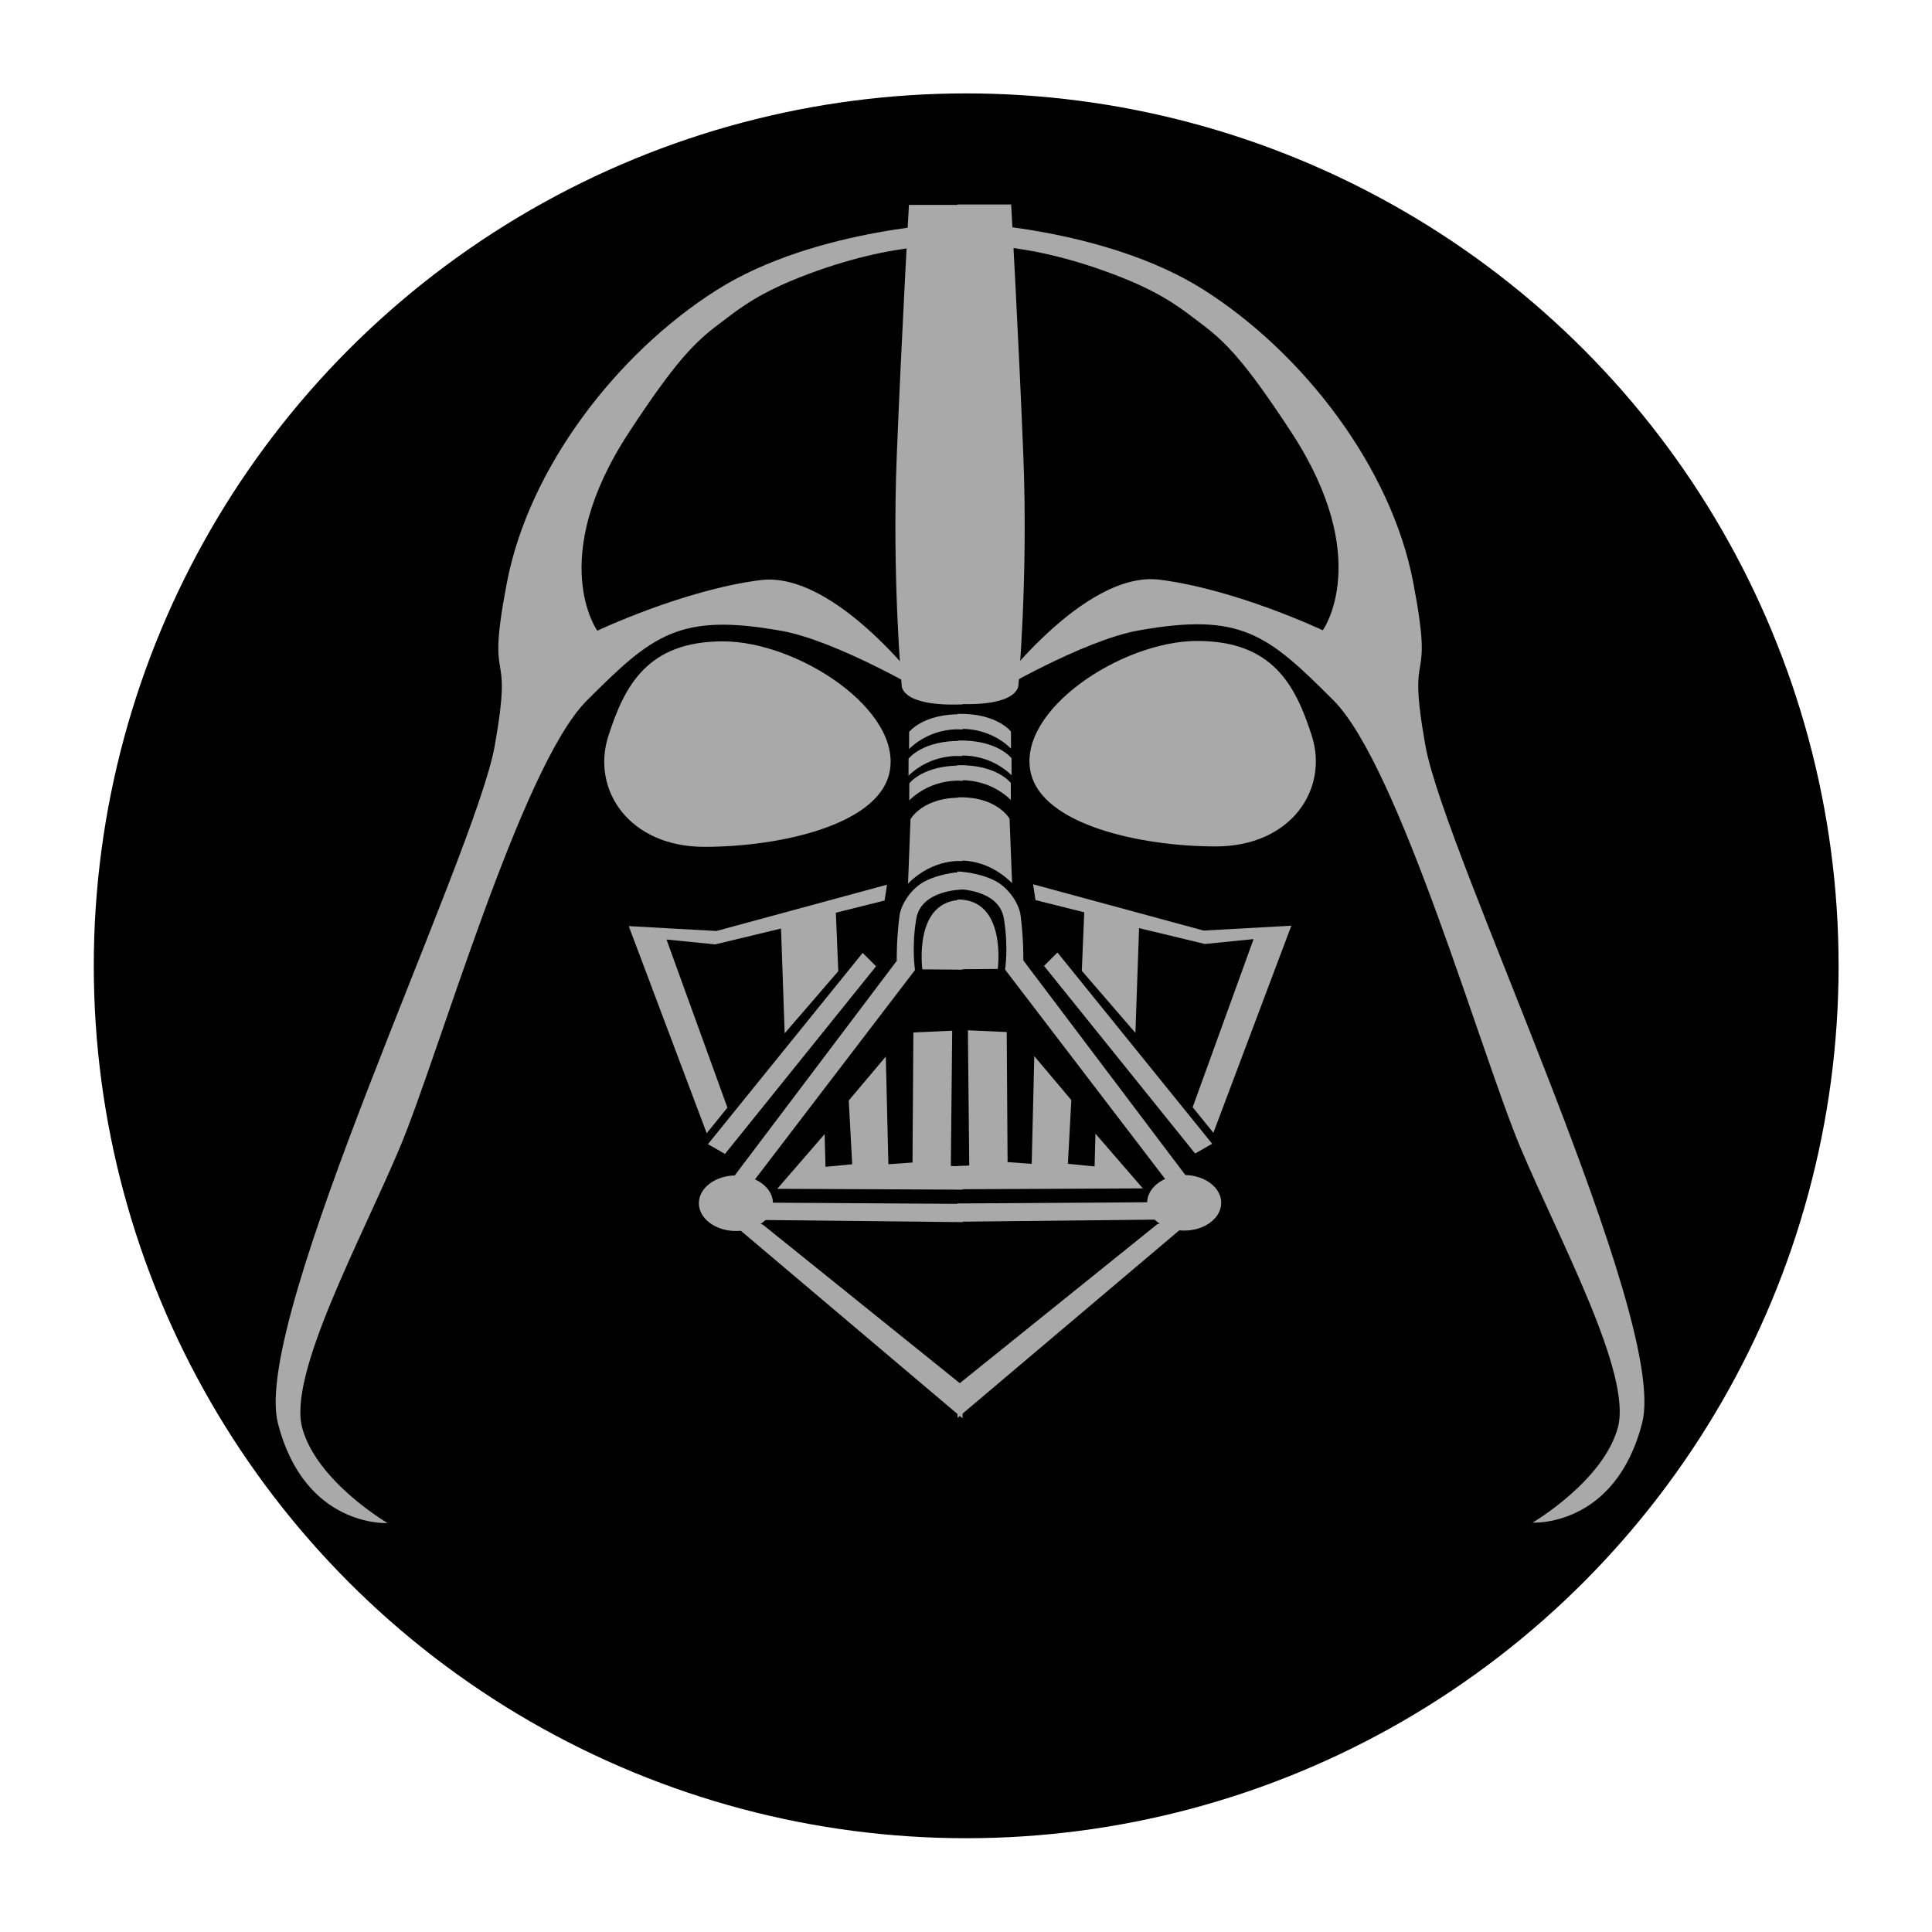 <?xml version="1.0" encoding="UTF-8" standalone="no"?>
<!-- Created with Inkscape (http://www.inkscape.org/) -->

<svg
   xmlns:dc="http://purl.org/dc/elements/1.1/"
   xmlns:cc="http://creativecommons.org/ns#"
   xmlns:rdf="http://www.w3.org/1999/02/22-rdf-syntax-ns#"
   xmlns:svg="http://www.w3.org/2000/svg"
   xmlns="http://www.w3.org/2000/svg"
   xmlns:sodipodi="http://sodipodi.sourceforge.net/DTD/sodipodi-0.dtd"
   xmlns:inkscape="http://www.inkscape.org/namespaces/inkscape"
   width="885.827"
   height="885.827"
   viewBox="0 0 885.827 885.827"
   id="svg2"
   version="1.1"
   inkscape:version="0.91 r13725"
   sodipodi:docname="darth.svg">
  <defs
     id="defs4" />
  <sodipodi:namedview
     id="base"
     pagecolor="#ffffff"
     bordercolor="#666666"
     borderopacity="1.0"
     inkscape:pageopacity="0"
     inkscape:pageshadow="2"
     inkscape:zoom="0.35"
     inkscape:cx="-39.009113"
     inkscape:cy="436.11626"
     inkscape:document-units="px"
     inkscape:current-layer="layer1"
     showgrid="false"
     showguides="true"
     inkscape:guide-bbox="true"
     inkscape:window-width="1365"
     inkscape:window-height="717"
     inkscape:window-x="0"
     inkscape:window-y="23"
     inkscape:window-maximized="1"
     inkscape:showpageshadow="false"
     showborder="true"
     units="px" />
  <g
     inkscape:label="Layer 1"
     inkscape:groupmode="layer"
     id="layer1"
     transform="translate(0,-166.535)">
    <circle
       style="opacity:1;fill:#000000;fill-opacity:1;stroke:none;stroke-width:1;stroke-linecap:round;stroke-linejoin:round;stroke-miterlimit:4;stroke-dasharray:none;stroke-opacity:1"
       id="path4166"
       cx="443"
       cy="609.362"
       r="400" />
    <g
       id="g4432"
       transform="translate(60.143,-65.857)"
       style="fill:#a9a9a9;fill-opacity:1">
      <g
         transform="matrix(0.391,0,0,0.391,-282.395,411.996)"
         id="g4289"
         style="fill:#a9a9a9;fill-opacity:1">
        <path
           style="fill:#a9a9a9;fill-opacity:1;fill-rule:evenodd;stroke:none;stroke-width:1px;stroke-linecap:butt;stroke-linejoin:miter;stroke-opacity:1"
           d="m 1697.143,-198.352 c 0,0 -171.429,5 -288.572,79.286 -117.143,74.286 -220,208.571 -245.714,342.857 -25.714,134.286 8.571,62.857 -14.286,191.429 -22.857,128.571 -285.714,671.429 -254.286,794.286 31.429,122.857 128.571,117.143 128.571,117.143 0,0 -82.857,-48.571 -100,-111.429 -17.143,-62.857 68.571,-220 114.286,-328.571 45.714,-108.571 142.164,-447.244 219.307,-524.387 77.143,-77.143 108.165,-103.347 228.428,-81.817 65.657,11.754 170.795,74.041 170.795,74.041 0,0 -105.672,-144.979 -195.672,-133.55 -90,11.429 -191.141,59.307 -191.141,59.307 0,0 -60.287,-83.592 36.856,-232.164 55.056,-84.202 77.948,-106.498 105.096,-126.91 20.753,-15.604 42.104,-34.094 93.476,-54.519 118.572,-47.143 192.5,-37.143 192.5,-37.143 z"
           id="path4219"
           inkscape:connector-curvature="0"
           sodipodi:nodetypes="csssscsssscscssscc" />
        <path
           style="fill:#a9a9a9;fill-opacity:1;fill-rule:evenodd;stroke:none;stroke-width:1px;stroke-linecap:butt;stroke-linejoin:miter;stroke-opacity:1"
           d="m 1697.143,-219.066 -62.857,0 c 0,0 -8.571,151.429 -14.286,294.286 -5.714,142.857 5.714,268.571 5.714,268.571 0,0 -2.857,25.714 71.429,22.857 z"
           id="path4221"
           inkscape:connector-curvature="0" />
        <path
           style="fill:#a9a9a9;fill-opacity:1;fill-rule:evenodd;stroke:none;stroke-width:1px;stroke-linecap:butt;stroke-linejoin:miter;stroke-opacity:1"
           d="m 1305.714,626.648 102.857,5.714 200,-54.286 -2.857,18.571 -57.143,14.286 2.857,68.571 -62.857,72.857 -4.286,-122.857 -77.143,18.571 -57.143,-5.714 71.429,197.143 -24.286,30 z"
           id="path4223"
           inkscape:connector-curvature="0" />
        <path
           style="fill:#a9a9a9;fill-opacity:1;fill-rule:evenodd;stroke:none;stroke-width:1px;stroke-linecap:butt;stroke-linejoin:miter;stroke-opacity:1"
           d="M 1398.571,882.362 1580,658.076 l 15.714,15.714 -177.143,220 z"
           id="path4225"
           inkscape:connector-curvature="0" />
        <path
           style="fill:#a9a9a9;fill-opacity:1;fill-rule:evenodd;stroke:none;stroke-width:1px;stroke-linecap:butt;stroke-linejoin:miter;stroke-opacity:1"
           d="M 1428.571,920.934 1620,667.362 c 0,0 -0.535,-23.821 3.214,-52.857 1.701,-13.172 13.583,-32.319 30.353,-40.724 20.199,-10.124 43.575,-10.705 43.575,-10.705 l 0,20.714 c 0,0 -48.571,0 -54.286,34.286 -5.714,34.286 -1.429,60 -1.429,60 l -190,248.571 -17.143,21.429 z"
           id="path4227"
           inkscape:connector-curvature="0"
           sodipodi:nodetypes="ccssccscccc" />
        <path
           style="fill:#a9a9a9;fill-opacity:1;fill-rule:evenodd;stroke:none;stroke-width:1px;stroke-linecap:butt;stroke-linejoin:miter;stroke-opacity:1"
           d="m 1535.432,870.535 1.01,38.386 31.315,-3.03 -4.041,-74.751 43.437,-51.518 3.03,126.269 28.284,-2.02 1.01,-152.533 45.544,-2.02 -1.602,158.594 13.724,0.505 0,27.274 -217.269,-1.01 z"
           id="path4229"
           inkscape:connector-curvature="0"
           sodipodi:nodetypes="ccccccccc" />
        <path
           style="fill:#a9a9a9;fill-opacity:1;fill-rule:evenodd;stroke:none;stroke-width:1px;stroke-linecap:butt;stroke-linejoin:miter;stroke-opacity:1"
           d="m 1468.571,950.934 228.571,1.429 0,21.429 -264.286,-2.857 z"
           id="path4231"
           inkscape:connector-curvature="0" />
        <path
           style="fill:#a9a9a9;fill-opacity:1;fill-rule:evenodd;stroke:none;stroke-width:1px;stroke-linecap:butt;stroke-linejoin:miter;stroke-opacity:1"
           d="m 1462.857,976.648 234.286,188.571 0,38.572 L 1410,960.934 Z"
           id="path4233"
           inkscape:connector-curvature="0" />
        <path
           style="fill:#a9a9a9;fill-opacity:1;fill-rule:evenodd;stroke:none;stroke-width:1px;stroke-linecap:butt;stroke-linejoin:miter;stroke-opacity:1"
           d="m 1650,677.362 c 0,0 -11.071,-81.786 47.143,-81.429 l 0,81.786 z"
           id="path4235"
           inkscape:connector-curvature="0" />
        <path
           style="fill:#a9a9a9;fill-opacity:1;fill-rule:evenodd;stroke:none;stroke-width:1px;stroke-linecap:butt;stroke-linejoin:miter;stroke-opacity:1"
           d="m 1634.493,399.028 c 0,0 16.269,-21.81 62.65,-20.8 l 0,17.887 c 0,0 -34.635,-4.352 -62.716,22.882 z"
           id="path4237"
           inkscape:connector-curvature="0"
           sodipodi:nodetypes="ccccc" />
        <path
           style="fill:#a9a9a9;fill-opacity:1;fill-rule:evenodd;stroke:none;stroke-width:1px;stroke-linecap:butt;stroke-linejoin:miter;stroke-opacity:1"
           d="m 1633.853,430.31 c 0,0 16.269,-21.81 62.65,-20.8 l 0,17.887 c 0,0 -34.635,-4.352 -62.716,22.882 z"
           id="path4237-9"
           inkscape:connector-curvature="0"
           sodipodi:nodetypes="ccccc" />
        <path
           style="fill:#a9a9a9;fill-opacity:1;fill-rule:evenodd;stroke:none;stroke-width:1px;stroke-linecap:butt;stroke-linejoin:miter;stroke-opacity:1"
           d="m 1634.71,459.238 c 0,0 16.269,-21.81 62.65,-20.8 l 0,17.887 c 0,0 -34.635,-4.352 -62.716,22.882 z"
           id="path4237-2"
           inkscape:connector-curvature="0"
           sodipodi:nodetypes="ccccc" />
        <path
           style="fill:#a9a9a9;fill-opacity:1;fill-rule:evenodd;stroke:none;stroke-width:1.213px;stroke-linecap:butt;stroke-linejoin:miter;stroke-opacity:1"
           d="m 1636.135,501.21 c 0,0 14.768,-26.54 60.943,-25.046 l -0.357,74.309 c 0,0 -33.409,-3.936 -63.509,26.338 z"
           id="path4237-2-5"
           inkscape:connector-curvature="0"
           sodipodi:nodetypes="ccccc" />
        <ellipse
           style="opacity:1;fill:#a9a9a9;fill-opacity:1;stroke:none;stroke-width:1;stroke-linecap:round;stroke-linejoin:round;stroke-miterlimit:4;stroke-dasharray:none;stroke-opacity:1"
           id="path4284"
           cx="1431.386"
           cy="951.599"
           rx="43.437"
           ry="32.577" />
        <path
           style="opacity:1;fill:#a9a9a9;fill-opacity:1;stroke:none;stroke-width:0.983;stroke-linecap:round;stroke-linejoin:round;stroke-miterlimit:4;stroke-dasharray:none;stroke-opacity:1"
           d="m 1611.437,446.648 c -13.262,61.714 -129.113,87.05 -217.088,87.05 -87.976,-3e-5 -132.785,-66.742 -112.582,-129.865 19.242,-60.119 46.483,-111.09 134.459,-111.09 87.976,-10e-6 210.926,80.783 195.212,153.906 z"
           id="path4286"
           inkscape:connector-curvature="0"
           sodipodi:nodetypes="sssss" />
      </g>
      <g
         id="g4289-0"
         transform="matrix(-0.391,0,0,0.391,1042.477,411.806)"
         style="fill:#a9a9a9;fill-opacity:1">
        <path
           style="fill:#a9a9a9;fill-opacity:1;fill-rule:evenodd;stroke:none;stroke-width:1px;stroke-linecap:butt;stroke-linejoin:miter;stroke-opacity:1"
           d="m 1697.143,-198.352 c 0,0 -171.429,5 -288.572,79.286 -117.143,74.286 -220,208.571 -245.714,342.857 -25.714,134.286 8.571,62.857 -14.286,191.429 -22.857,128.571 -285.714,671.429 -254.286,794.286 31.429,122.857 128.571,117.143 128.571,117.143 0,0 -82.857,-48.571 -100,-111.429 -17.143,-62.857 68.571,-220 114.286,-328.571 45.714,-108.571 142.164,-447.244 219.307,-524.387 77.143,-77.143 108.165,-103.347 228.428,-81.817 65.657,11.754 170.795,74.041 170.795,74.041 0,0 -105.672,-144.979 -195.672,-133.55 -90,11.429 -191.141,59.307 -191.141,59.307 0,0 -60.287,-83.592 36.856,-232.164 55.056,-84.202 77.948,-106.498 105.096,-126.91 20.753,-15.604 42.104,-34.094 93.476,-54.519 118.572,-47.143 192.5,-37.143 192.5,-37.143 z"
           id="path4219-6"
           inkscape:connector-curvature="0"
           sodipodi:nodetypes="csssscsssscscssscc" />
        <path
           style="fill:#a9a9a9;fill-opacity:1;fill-rule:evenodd;stroke:none;stroke-width:1px;stroke-linecap:butt;stroke-linejoin:miter;stroke-opacity:1"
           d="m 1697.143,-219.066 -62.857,0 c 0,0 -8.571,151.429 -14.286,294.286 -5.714,142.857 5.714,268.571 5.714,268.571 0,0 -2.857,25.714 71.429,22.857 z"
           id="path4221-7"
           inkscape:connector-curvature="0" />
        <path
           style="fill:#a9a9a9;fill-opacity:1;fill-rule:evenodd;stroke:none;stroke-width:1px;stroke-linecap:butt;stroke-linejoin:miter;stroke-opacity:1"
           d="m 1305.714,626.648 102.857,5.714 200,-54.286 -2.857,18.571 -57.143,14.286 2.857,68.571 -62.857,72.857 -4.286,-122.857 -77.143,18.571 -57.143,-5.714 71.429,197.143 -24.286,30 z"
           id="path4223-9"
           inkscape:connector-curvature="0" />
        <path
           style="fill:#a9a9a9;fill-opacity:1;fill-rule:evenodd;stroke:none;stroke-width:1px;stroke-linecap:butt;stroke-linejoin:miter;stroke-opacity:1"
           d="M 1398.571,882.362 1580,658.076 l 15.714,15.714 -177.143,220 z"
           id="path4225-3"
           inkscape:connector-curvature="0" />
        <path
           style="fill:#a9a9a9;fill-opacity:1;fill-rule:evenodd;stroke:none;stroke-width:1px;stroke-linecap:butt;stroke-linejoin:miter;stroke-opacity:1"
           d="M 1428.571,920.934 1620,667.362 c 0,0 -0.535,-23.821 3.214,-52.857 1.701,-13.172 13.583,-32.319 30.353,-40.724 20.199,-10.124 43.575,-10.705 43.575,-10.705 l 0,20.714 c 0,0 -48.571,0 -54.286,34.286 -5.714,34.286 -1.429,60 -1.429,60 l -190,248.571 -17.143,21.429 z"
           id="path4227-3"
           inkscape:connector-curvature="0"
           sodipodi:nodetypes="ccssccscccc" />
        <path
           style="fill:#a9a9a9;fill-opacity:1;fill-rule:evenodd;stroke:none;stroke-width:1px;stroke-linecap:butt;stroke-linejoin:miter;stroke-opacity:1"
           d="m 1535.432,870.535 1.01,38.386 31.315,-3.03 -4.041,-74.751 43.437,-51.518 3.03,126.269 28.284,-2.02 1.01,-152.533 45.544,-2.02 -1.602,158.594 13.724,0.505 0,27.274 -217.269,-1.01 z"
           id="path4229-0"
           inkscape:connector-curvature="0"
           sodipodi:nodetypes="ccccccccc" />
        <path
           style="fill:#a9a9a9;fill-opacity:1;fill-rule:evenodd;stroke:none;stroke-width:1px;stroke-linecap:butt;stroke-linejoin:miter;stroke-opacity:1"
           d="m 1468.571,950.934 228.571,1.429 0,21.429 -264.286,-2.857 z"
           id="path4231-6"
           inkscape:connector-curvature="0" />
        <path
           style="fill:#a9a9a9;fill-opacity:1;fill-rule:evenodd;stroke:none;stroke-width:1px;stroke-linecap:butt;stroke-linejoin:miter;stroke-opacity:1"
           d="m 1462.857,976.648 234.286,188.571 0,38.572 L 1410,960.934 Z"
           id="path4233-1"
           inkscape:connector-curvature="0" />
        <path
           style="fill:#a9a9a9;fill-opacity:1;fill-rule:evenodd;stroke:none;stroke-width:1px;stroke-linecap:butt;stroke-linejoin:miter;stroke-opacity:1"
           d="m 1650,677.362 c 0,0 -11.071,-81.786 47.143,-81.429 l 0,81.786 z"
           id="path4235-0"
           inkscape:connector-curvature="0" />
        <path
           style="fill:#a9a9a9;fill-opacity:1;fill-rule:evenodd;stroke:none;stroke-width:1px;stroke-linecap:butt;stroke-linejoin:miter;stroke-opacity:1"
           d="m 1634.493,399.028 c 0,0 16.269,-21.81 62.65,-20.8 l 0,17.887 c 0,0 -34.635,-4.352 -62.716,22.882 z"
           id="path4237-4"
           inkscape:connector-curvature="0"
           sodipodi:nodetypes="ccccc" />
        <path
           style="fill:#a9a9a9;fill-opacity:1;fill-rule:evenodd;stroke:none;stroke-width:1px;stroke-linecap:butt;stroke-linejoin:miter;stroke-opacity:1"
           d="m 1633.853,430.31 c 0,0 16.269,-21.81 62.65,-20.8 l 0,17.887 c 0,0 -34.635,-4.352 -62.716,22.882 z"
           id="path4237-9-0"
           inkscape:connector-curvature="0"
           sodipodi:nodetypes="ccccc" />
        <path
           style="fill:#a9a9a9;fill-opacity:1;fill-rule:evenodd;stroke:none;stroke-width:1px;stroke-linecap:butt;stroke-linejoin:miter;stroke-opacity:1"
           d="m 1634.71,459.238 c 0,0 16.269,-21.81 62.65,-20.8 l 0,17.887 c 0,0 -34.635,-4.352 -62.716,22.882 z"
           id="path4237-2-1"
           inkscape:connector-curvature="0"
           sodipodi:nodetypes="ccccc" />
        <path
           style="fill:#a9a9a9;fill-opacity:1;fill-rule:evenodd;stroke:none;stroke-width:1.213px;stroke-linecap:butt;stroke-linejoin:miter;stroke-opacity:1"
           d="m 1636.135,501.21 c 0,0 14.768,-26.54 60.943,-25.046 l -0.357,74.309 c 0,0 -33.409,-3.936 -63.509,26.338 z"
           id="path4237-2-5-2"
           inkscape:connector-curvature="0"
           sodipodi:nodetypes="ccccc" />
        <ellipse
           style="opacity:1;fill:#a9a9a9;fill-opacity:1;stroke:none;stroke-width:1;stroke-linecap:round;stroke-linejoin:round;stroke-miterlimit:4;stroke-dasharray:none;stroke-opacity:1"
           id="path4284-8"
           cx="1431.386"
           cy="951.599"
           rx="43.437"
           ry="32.577" />
        <path
           style="opacity:1;fill:#a9a9a9;fill-opacity:1;stroke:none;stroke-width:0.983;stroke-linecap:round;stroke-linejoin:round;stroke-miterlimit:4;stroke-dasharray:none;stroke-opacity:1"
           d="m 1611.437,446.648 c -13.262,61.714 -129.113,87.05 -217.088,87.05 -87.976,-3e-5 -132.785,-66.742 -112.582,-129.865 19.242,-60.119 46.483,-111.09 134.459,-111.09 87.976,-10e-6 210.926,80.783 195.212,153.906 z"
           id="path4286-5"
           inkscape:connector-curvature="0"
           sodipodi:nodetypes="sssss" />
      </g>
    </g>
  </g>
</svg>

